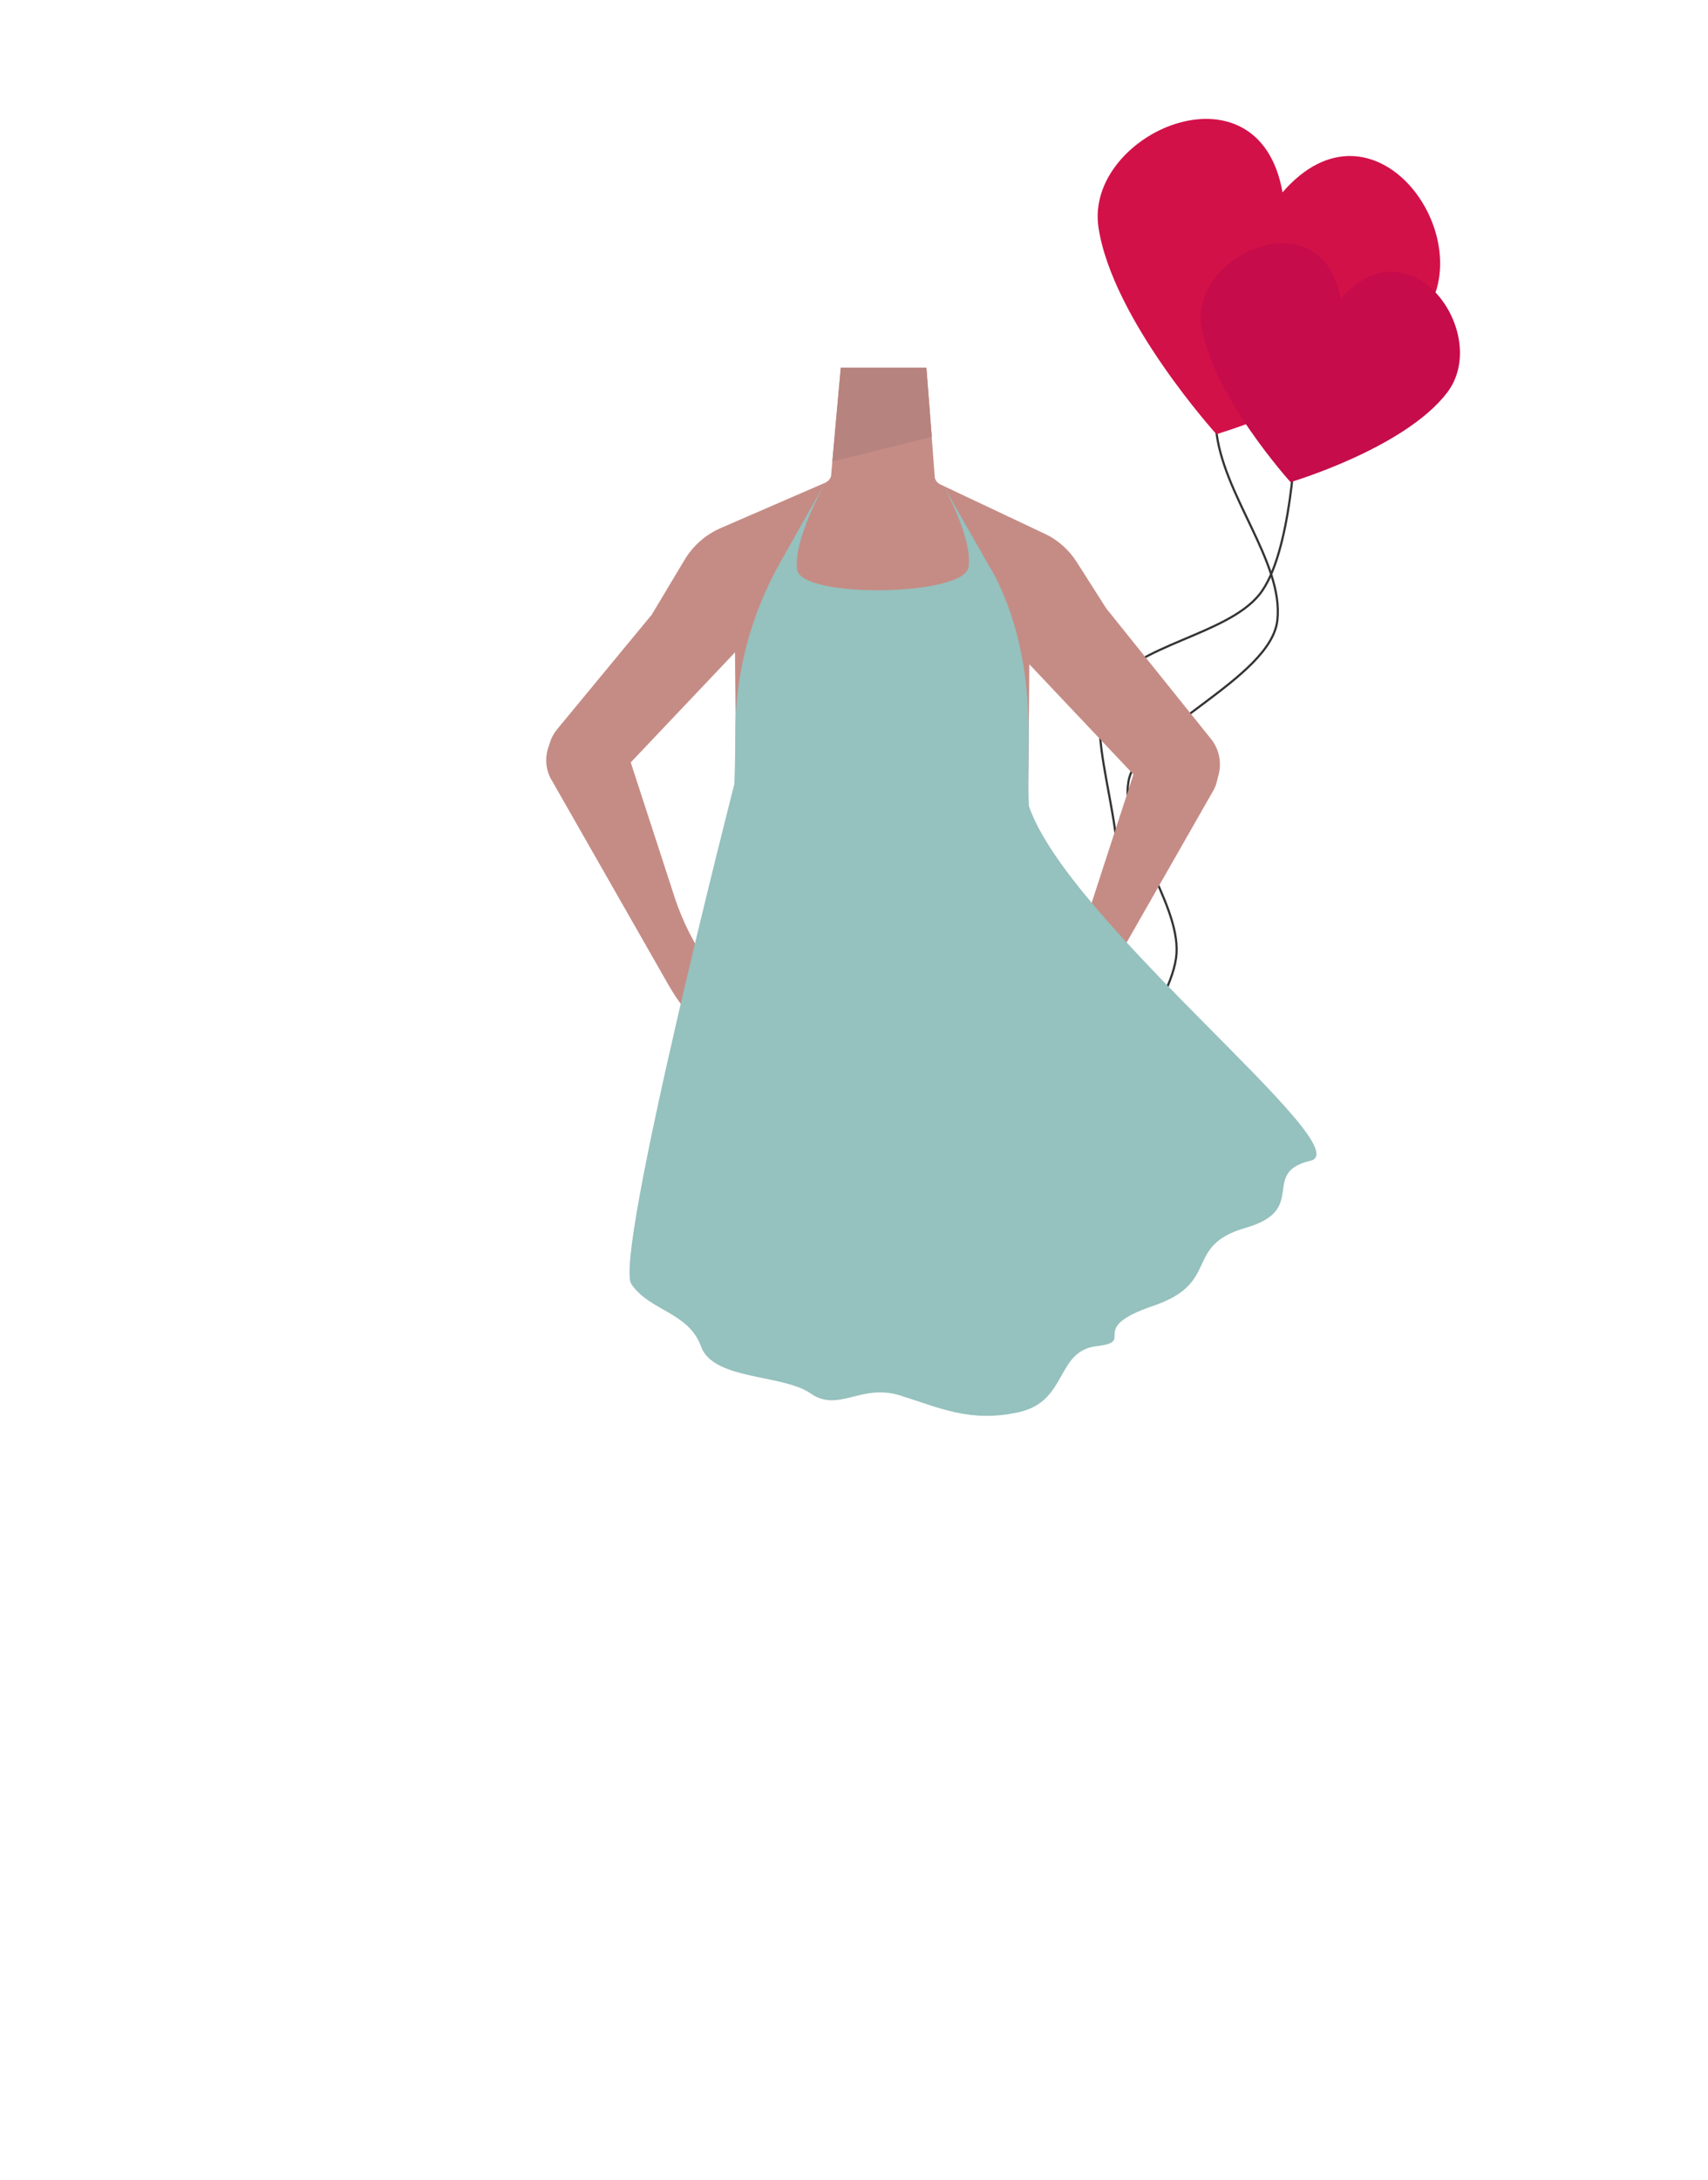 <?xml version="1.0" encoding="utf-8"?>
<!-- Generator: Adobe Illustrator 26.0.3, SVG Export Plug-In . SVG Version: 6.00 Build 0)  -->
<svg version="1.1" id="Calque_1" xmlns="http://www.w3.org/2000/svg" xmlns:xlink="http://www.w3.org/1999/xlink" x="0px" y="0px"
	 viewBox="0 0 788 1005.1" style="enable-background:new 0 0 788 1005.1;" xml:space="preserve">
<style type="text/css">
	.st0{fill:none;stroke:#333333;stroke-miterlimit:10;}
	.st1{fill:#C58C85;}
	.st2{fill:#B7837E;}
	.st3{fill:#95C1BE;}
	.st4{fill:#D31149;}
	.st5{fill:#C60C4B;}
</style>
<path class="st0" d="M597.8,200.1c0,0-1.7,55.7-16.9,74.2c-15.2,18.6-56.5,22.8-70,43c-13.5,20.2,16,79.3,0,101.2
	c-16,21.9-58.2,25.3-81,46"/>
<path class="st0" d="M504.8,505.6c0,0,36.5-42,38-66c1.4-23.9-26.1-55.1-22.2-79.1c3.8-24,65.6-47.4,68.7-74.4
	c3.1-27-25.6-58.1-28.3-88.7"/>
<path class="st1" d="M558.7,340.7l-48.1-59.9c-0.1-0.1-0.2-0.3-0.3-0.4l-13.7-21.5c-3.5-5.4-8.4-9.8-14.2-12.6l-48.5-22.9
	c-1.3-0.6-2.2-1.7-2.6-3l-3.9-50.8h-39.5l-4.5,50c-0.4,1.3-1.3,2.3-2.5,2.9l-48.2,20.9c-7,3-13,8.2-16.9,14.8l-15.1,25.2
	c-0.1,0.2-0.2,0.4-0.4,0.5L257,336.3c-6.2,7.5-5.2,18.6,2.3,24.8c7.5,6.2,18.6,5.2,24.9-2.3c0.1-0.1,0.2-0.2,0.2-0.3l54.7-57.7
	l0.7,77.6c0,0.2,0,0.4,0,0.6l-15.4,127.9c-1.1,9.4,5.1,18,14.3,20c0,0,50.5,13.7,67.8,14.4c17.9,0.7,71-9.5,71-9.5
	c0.1,0,0.2,0,0.2,0c10-1.5,16.8-10.7,15.4-20.7l-18.8-127.7c0-0.2,0-0.5,0-0.7c0-5.1,0.5-64.7,0.6-76.4l55.7,58.9
	c6.9,7.4,18.6,8,26.2,1.2C564,359.6,564.9,348.4,558.7,340.7z"/>
<polygon class="st2" points="387.9,169.5 427.4,169.5 429.9,201.4 384,212.8 "/>
<g>
	<path class="st1" d="M358.4,483.5c2,0.8-22.5-31.2-22.5-31.2l-0.3-6.5c-0.1-2.1-2.2-3.6-4.2-2.9l-4.8,1.5l0,0
		c-6.5-9.3-11.6-19.4-15.2-30.2l-21.1-64.8l-4.3-7.7c-4.6-8.2-14.7-11.6-23.3-7.7c-9.2,4.1-13.2,14.9-9.1,24c0.1,0.3,0.3,0.7,0.5,1
		l54.4,95.3c4.4,7.7,9.9,14.7,16.4,20.7c2,1.8,4,3.5,5.9,4.8c5.7,3.8,18.1,12.2,25.2,17.1c1.7,1.2,4-0.2,3.7-2.3L358.4,483.5z"/>
	<path class="st1" d="M455.6,488.8c-2,0.8,22.5-31.2,22.5-31.2l0.3-6.5c0.1-2.1,2.2-3.6,4.2-2.9l4.8,1.5l0,0
		c6.5-9.3,11.6-19.4,15.2-30.2l21.1-64.8l4.3-7.7c4.6-8.2,14.7-11.6,23.3-7.7c9.2,4.1,13.2,14.9,9.1,24c-0.1,0.3-0.3,0.7-0.5,1
		l-54.4,95.3c-4.4,7.7-9.9,14.7-16.4,20.7c-2,1.8-4,3.5-5.9,4.8c-5.7,3.8-18.1,12.2-25.2,17.1c-1.7,1.2-4-0.2-3.7-2.3L455.6,488.8z"
		/>
</g>
<path class="st3" d="M474.7,371.7c-0.2-3.6-0.3-7.3-0.3-10.9l0.2-20.2c0.2-25.8-3.7-51.8-15.6-75l-23.9-41.8
	c0,0,13.9,24.5,11.7,37.8c-2.2,13.3-76.7,14.4-79,1.2c-2.2-13.3,13.1-40.5,13.1-40.5l-20.6,36.4c-14,24.6-21.2,52.1-21.1,80
	c0,7.6-0.1,15.2-0.4,22.8l0,0c0,0-55.9,218.2-47.5,230.6c8.4,12.4,26.4,12.9,32.1,28.7c5.6,15.7,37.7,12.7,50.6,21.7
	c12.9,9,23.2-4.7,41.2,0.9s32.5,12.8,55,7.7s16.8-28.1,35.7-30.4c18.9-2.2-5.3-7.9,26.2-18.6c31.5-10.7,13.5-27.6,42.7-36
	s6.2-25.3,29.8-30.9C628.2,529.6,493.2,425.6,474.7,371.7z"/>
<path class="st4" d="M656.5,145.8c-26.1,34-95.3,54.4-95.3,54.4s-48-53-54.4-95.3c-6.6-43.6,73.9-78.7,84.9-16.2
	C634,39.8,684.1,109.9,656.5,145.8z"/>
<path class="st5" d="M667.6,181.1c-19.7,25.7-72.2,41.2-72.2,41.2s-36.3-40.1-41.2-72.2c-5-33,55.9-59.6,64.3-12.3
	C650.6,101,688.4,154,667.6,181.1z"/>
</svg>
